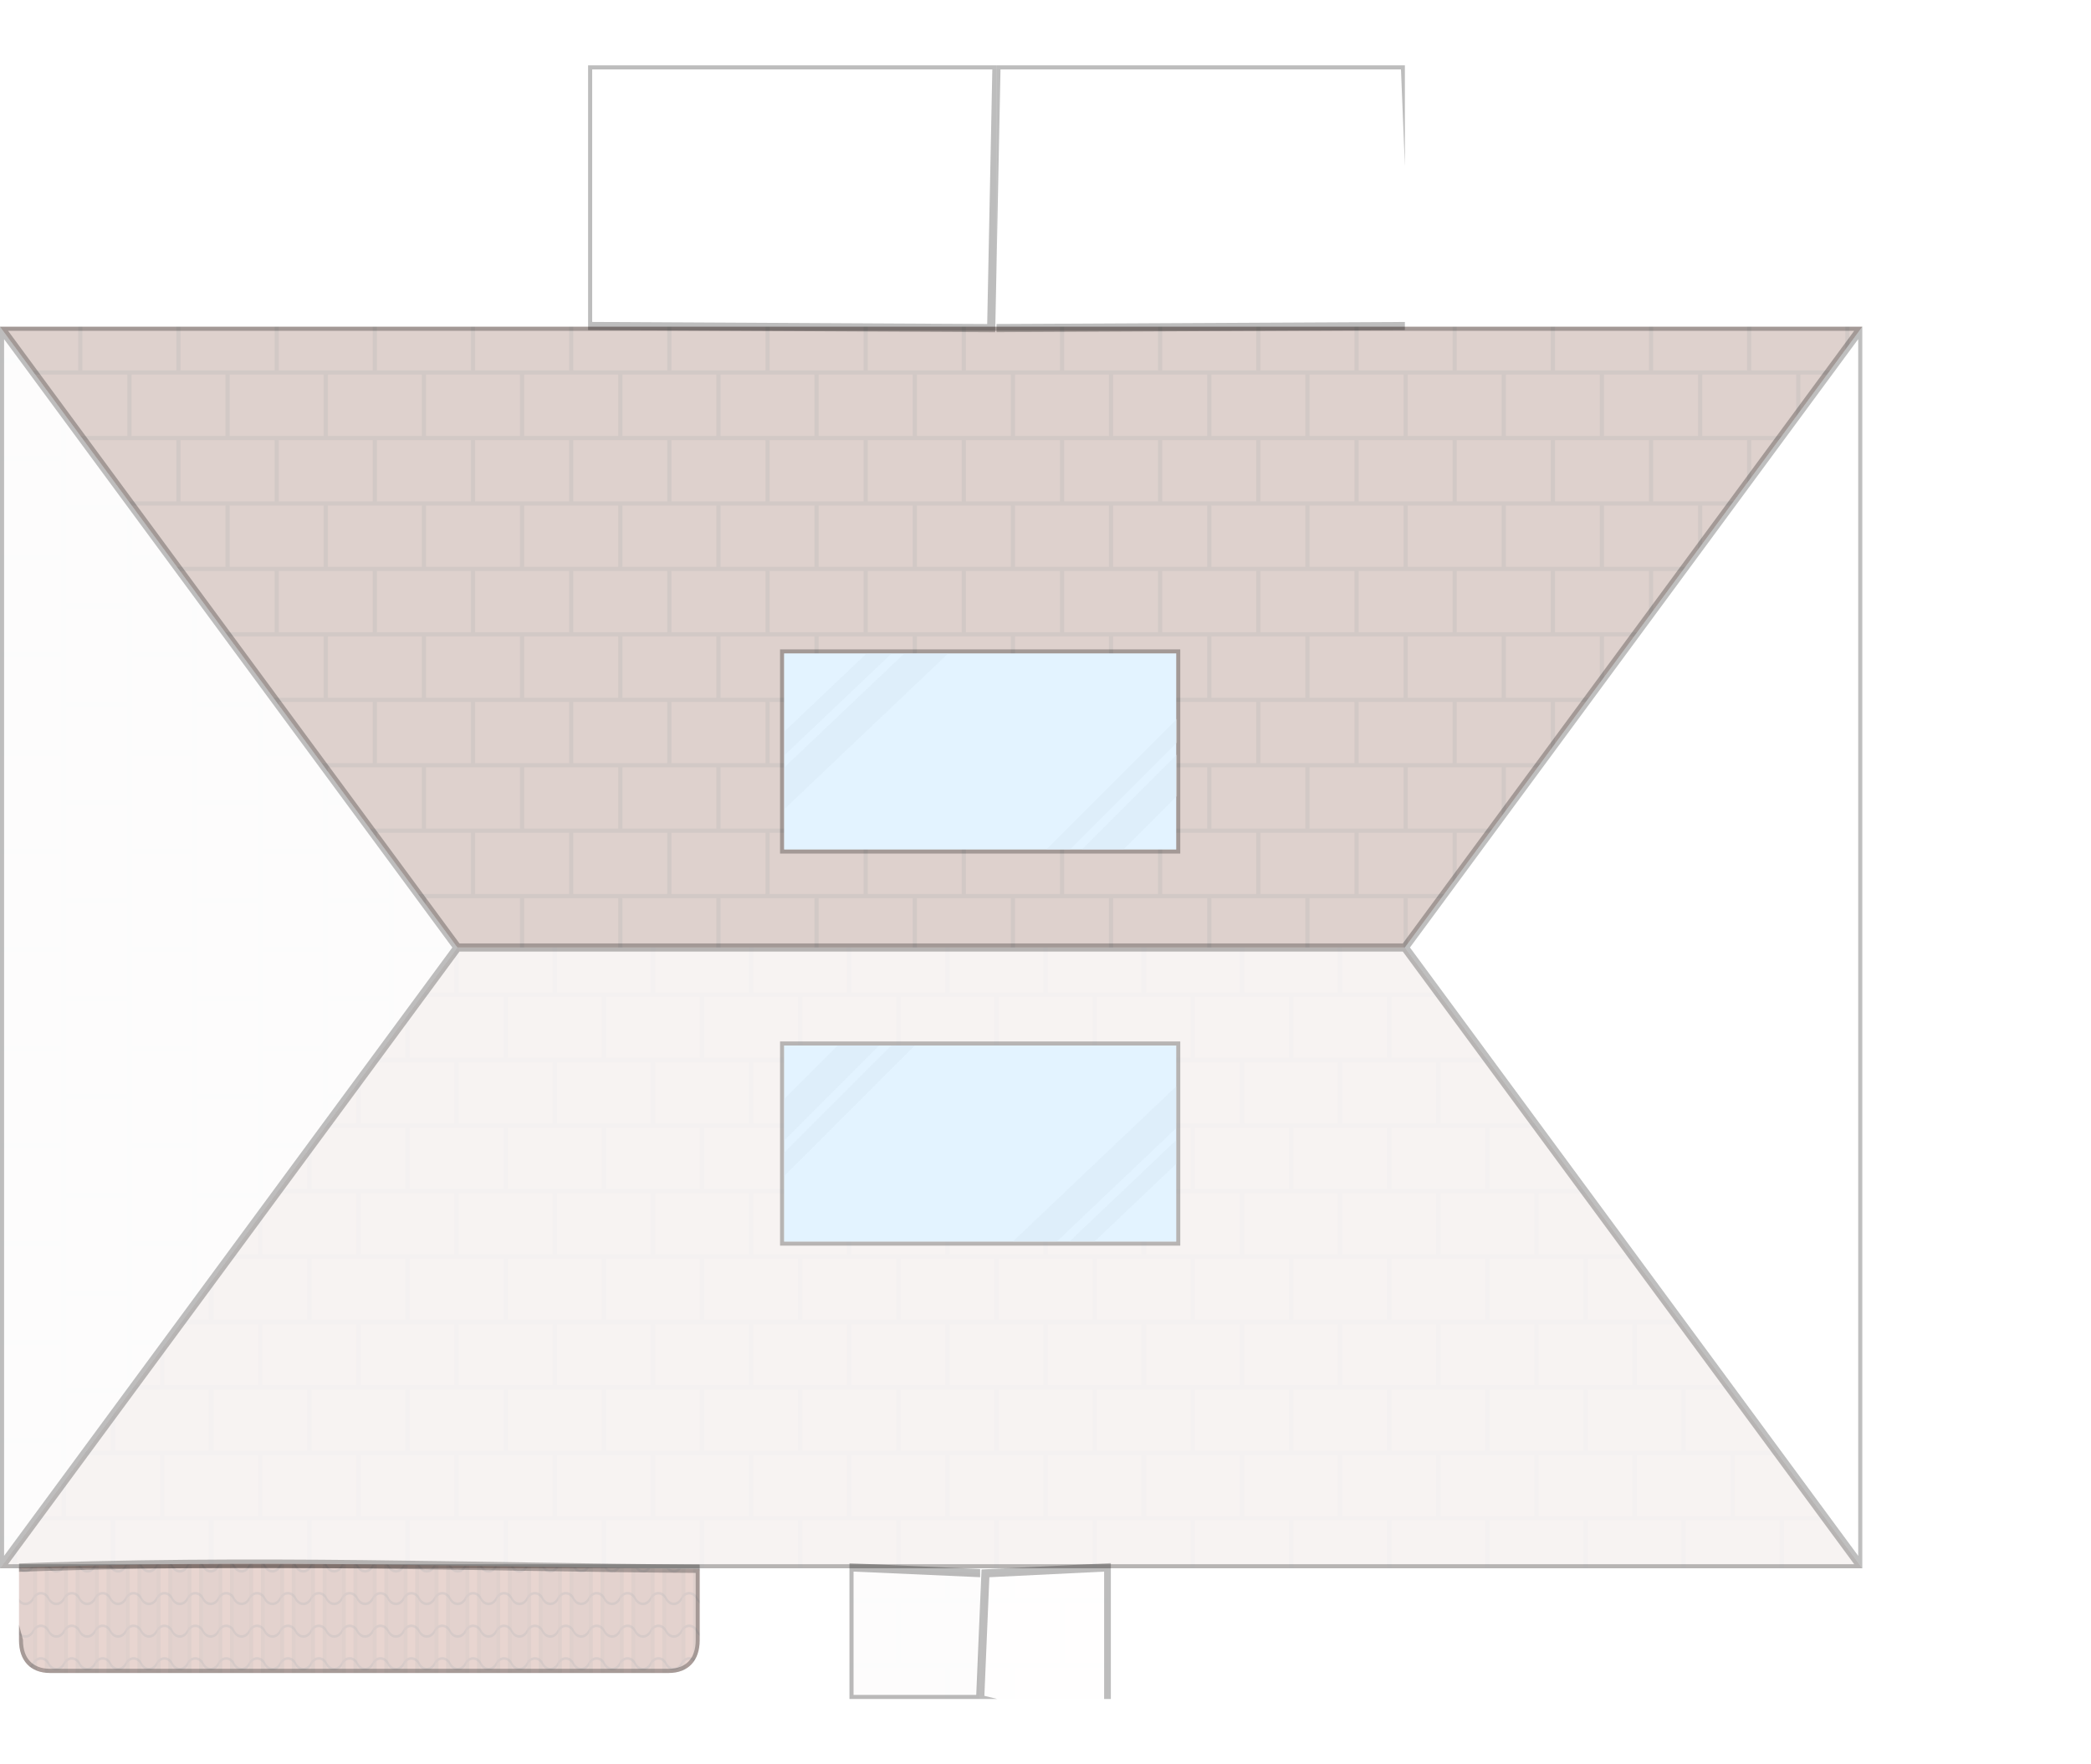 <?xml version="1.0" encoding="UTF-8" standalone="no"?>
<svg
   xmlns:dc="http://purl.org/dc/elements/1.1/"
   xmlns:cc="http://creativecommons.org/ns#"
   xmlns:rdf="http://www.w3.org/1999/02/22-rdf-syntax-ns#"
   xmlns:svg="http://www.w3.org/2000/svg"
   xmlns="http://www.w3.org/2000/svg"
   xmlns:xlink="http://www.w3.org/1999/xlink"
   xmlns:sodipodi="http://sodipodi.sourceforge.net/DTD/sodipodi-0.dtd"
   xmlns:inkscape="http://www.inkscape.org/namespaces/inkscape"
   width="2048"
   height="1728"
   viewBox="0 0 541.867 457.2"
   version="1.1"
   id="svg7743"
   sodipodi:docname="map-building-mansion-ceiling.svg"
   inkscape:version="0.92.3 (2405546, 2018-03-11)">
  <sodipodi:namedview
     pagecolor="#ffffff"
     bordercolor="#666666"
     borderopacity="1"
     objecttolerance="10"
     gridtolerance="10"
     guidetolerance="10"
     inkscape:pageopacity="0"
     inkscape:pageshadow="2"
     inkscape:window-width="2400"
     inkscape:window-height="1271"
     id="namedview7745"
     showgrid="false"
     inkscape:zoom="0.38628982"
     inkscape:cx="1132.5204"
     inkscape:cy="581.23493"
     inkscape:window-x="2391"
     inkscape:window-y="-9"
     inkscape:window-maximized="1"
     inkscape:current-layer="svg7743" />
  <defs
     id="defs7709">
    <pattern
       xlink:href="#a"
       id="n"
       patternTransform="rotate(-90 -18.105 185.121) scale(.265)" />
    <pattern
       xlink:href="#b"
       id="a"
       patternTransform="rotate(-90 -20.751 187.767) scale(.265)" />
    <pattern
       xlink:href="#b"
       id="k"
       patternTransform="rotate(-90 -62.025 237.508) scale(.265)" />
    <pattern
       xlink:href="#c"
       id="f"
       patternTransform="translate(-367.268 243.216) scale(.107)" />
    <pattern
       xlink:href="#d"
       id="c"
       patternTransform="translate(-896 1216) scale(.406)" />
    <pattern
       xlink:href="#e"
       id="d"
       patternTransform="translate(-367.268 243.216) scale(.107)" />
    <pattern
       patternUnits="userSpaceOnUse"
       width="128"
       height="128"
       patternTransform="translate(-282.6 234.75) scale(.265)"
       id="e">
      <path
         fill="none"
         stroke-width="3.78"
         d="M0 0h128v128H0z"
         id="path7649" />
      <path
         fill="none"
         stroke-width="3.78"
         d="M0 0h128v128H0z"
         id="path7651" />
      <path
         fill="none"
         stroke-width="3.78"
         d="M0 0h128v128H0z"
         id="path7653" />
      <path
         fill="none"
         stroke-width="3.78"
         d="M0 0h128v128H0z"
         id="path7655" />
      <path
         fill="none"
         stroke-width="3.78"
         d="M0 0h128v128H0z"
         id="path7657" />
      <path
         fill="none"
         stroke-width="3.78"
         d="M0 0h128v128H0z"
         id="path7659" />
      <path
         fill="#a86050"
         stroke-width="8"
         d="M0 0h128v128H0z"
         id="path7661" />
      <path
         fill-opacity=".196"
         stroke-width="11.314"
         d="M64 0h16v128H64z"
         id="path7663" />
      <path
         d="M0 88c16 32 48 32 64 0v16c-16 24-48 24-64 0zm128 16c-16-32-48-32-64 0V88c16-24 48-24 64 0z"
         fill="#251512"
         stroke-width="5.657"
         id="path7665" />
      <path
         fill-opacity=".196"
         stroke-width="11.314"
         d="M112 0h16v128h-16z"
         id="path7667" />
      <path
         fill-opacity=".384"
         stroke-width="22.745"
         d="M0 0h64.668v128H0z"
         id="path7669" />
    </pattern>
    <clipPath
       id="j">
      <path
         d="M-96.334 175.483L-214.868 336.35V14.616z"
         fill="url(#f)"
         stroke-width="3.461"
         id="path7672" />
    </clipPath>
    <pattern
       patternUnits="userSpaceOnUse"
       width="192"
       height="128"
       patternTransform="translate(-214.868 167.016) scale(.265)"
       id="b">
      <path
         fill="#845142"
         stroke-width="18.516"
         stroke-miterlimit="10"
         d="M0 0h192v128H0z"
         id="path7675" />
      <path
         transform="rotate(90)"
         fill-opacity=".354"
         stroke-width="9.54"
         stroke-miterlimit="10"
         d="M124-192h4V0h-4zm-64 0h4V0h-4z"
         id="path7677" />
      <path
         fill-opacity=".354"
         stroke-width="5.333"
         stroke-miterlimit="10"
         d="M92 64h4v60h-4zm96 0h4v60h-4zM140 0h4v60h-4zM44 0h4v60h-4z"
         id="path7679" />
    </pattern>
    <clipPath
       id="i">
      <path
         d="M-11.668 188.183L-130.2 349.05h482.6L233.866 188.183zM73 213.583h101.6v50.8H73z"
         fill="#ffd7b9"
         stroke-width="3.461"
         id="path7682" />
    </clipPath>
    <clipPath
       id="h">
      <path
         d="M242.332 128.916L360.866-31.95h-482.6L-3.201 128.916zm-59.266-25.4h-101.6v-50.8h101.6z"
         fill="#ffd7b9"
         stroke-width="3.461"
         id="path7685" />
    </clipPath>
    <clipPath
       id="l">
      <path
         d="M123.8 361.75v-59.267l-33.868 16.933v42.334z"
         fill="#b22e2e"
         stroke-width="1.673"
         id="path7688" />
    </clipPath>
    <clipPath
       id="m">
      <path
         d="M128.032-61.584v127L22.2 23.083v-84.667z"
         fill="#b22e2e"
         stroke-width="1.673"
         id="path7691" />
    </clipPath>
    <pattern
       xlink:href="#g"
       id="p"
       patternTransform="translate(-282.6 234.75) scale(.066)" />
    <pattern
       patternUnits="userSpaceOnUse"
       width="128"
       height="128"
       patternTransform="translate(-282.6 234.75) scale(.265)"
       id="g">
      <path
         fill="#a86050"
         stroke-width="8"
         d="M0 0h128v128H0z"
         id="path7695" />
      <path
         fill-opacity=".196"
         stroke-width="11.314"
         d="M64 0h16v128H64z"
         id="path7697" />
      <path
         d="M0 88c16 32 48 32 64 0v16c-16 24-48 24-64 0zm128 16c-16-32-48-32-64 0V88c16-24 48-24 64 0z"
         fill="#724138"
         stroke-width="5.657"
         id="path7699" />
      <path
         fill-opacity=".196"
         stroke-width="11.314"
         d="M112 0h16v128h-16z"
         id="path7701" />
      <path
         fill-opacity=".116"
         stroke-width="22.627"
         d="M0 0h64v128H0z"
         id="path7703" />
    </pattern>
    <clipPath
       id="o">
      <path
         d="M-130.2 327.883H56.065v25.4c0 5.292-3.175 8.467-8.467 8.467h-169.333c-5.292 0-8.467-3.175-8.467-8.467z"
         fill="#595959"
         stroke-width="7.269"
         id="path7706" />
    </clipPath>
  </defs>
  <path
     clip-path="url(#h)"
     d="M242.332 128.916L360.866-31.95h-482.6L-3.201 128.916zm-59.266-25.4h-101.6v-50.8h101.6z"
     transform="translate(121.734 116.617)"
     fill="url(#b)"
     stroke="#000"
     stroke-width="2.117"
     id="path7711"
     style="opacity:0.267" />
  <path
     clip-path="url(#i)"
     d="M-11.668 188.183L-130.2 349.05h482.6L233.866 188.183zM73 213.583h101.6v50.8H73z"
     transform="translate(130.2 57.35)"
     fill="url(#b)"
     stroke="#000"
     stroke-width="2.117"
     id="path7713"
     style="opacity:0.26" />
  <path
     d="M-96.334 175.483L-214.868 336.35V14.616z"
     clip-path="url(#j)"
     transform="translate(214.868 70.05)"
     fill="url(#k)"
     stroke="#000"
     stroke-width="2.117"
     stroke-opacity=".97"
     id="path7715"
     style="opacity:0.26" />
  <path
     transform="rotate(-180 133.866 210.508)"
     clip-path="url(#j)"
     d="M-96.334 175.483L-214.868 336.35V14.616z"
     fill="url(#k)"
     stroke="#000"
     stroke-width="2.117"
     stroke-opacity=".97"
     id="path7717"
     style="opacity:0.26" />
  <path
     d="M230.91 270.933l-27.71 27.71v6.157l33.867-33.867zm-13.855 0L203.2 284.788v10.776l24.63-24.63zm87.745 24.505l-27.68 26.295h6.513l21.167-20.108zm0-13.921l-42.333 40.216h11.397l30.936-29.389zm-27.517-61.384l27.71-27.709v-6.157l-33.867 33.866zm13.855 0l13.854-13.854v-10.776l-24.63 24.63zm-87.746-24.504l27.68-26.296h-6.513l-21.167 20.109zm0 13.921l42.334-40.217h-11.398l-30.936 29.39z"
     fill="#ededed"
     fill-opacity=".395"
     id="path7721" />
  <path
     fill="#b9e1ff"
     fill-opacity=".396"
     d="M203.2 270.933h101.6v50.8H203.2zm0-101.6h101.6v50.8H203.2z"
     id="path7723" />
  <path
     d="M 123.8,361.75 125.17,329.195 89.932,327.635 V 361.75 Z"
     clip-path="url(#l)"
     transform="translate(130.2,78.517)"
     id="path7727"
     style="opacity:0.267;fill:url(#b);stroke:#000000;stroke-width:2.117"
     inkscape:connector-curvature="0"
     sodipodi:nodetypes="ccccc" />
  <path
     clip-path="url(#l)"
     d="m 123.8,361.75 -1.37,-32.555 -31.813,-1.56 v 42.334 z"
     transform="matrix(-1,0,0,1,377.8,78.517)"
     id="path7729"
     style="opacity:0.26;fill:url(#b);stroke:#000000;stroke-width:2.117"
     inkscape:connector-curvature="0"
     sodipodi:nodetypes="ccccc" />
  <path
     d="M 128.032,-61.584 126.662,6.512 22.2,5.96 V -61.584 Z"
     clip-path="url(#m)"
     transform="translate(130.2,78.517)"
     id="path7733"
     style="opacity:0.26;fill:url(#a);stroke:#000000;stroke-width:2.117"
     inkscape:connector-curvature="0"
     sodipodi:nodetypes="ccccc" />
  <path
     d="M 128.032,-61.584 129.404,6.512 19.46,5.96 22.2,-61.584 Z"
     clip-path="url(#m)"
     transform="matrix(-1,0,0,1,386.266,78.517)"
     id="path7737"
     style="opacity:0.26;fill:url(#n);stroke:#000000;stroke-width:2.117"
     inkscape:connector-curvature="0"
     sodipodi:nodetypes="ccccc" />
  <path
     d="m -135.442,334.617 c 70.66,-2.577 130.653,-0.207 191.507,0.115 V 353.283 c 0,5.292 -3.175,8.467 -8.467,8.467 h -169.333 c -5.292,0 -8.467,-3.175 -8.467,-8.467 z"
     clip-path="url(#o)"
     transform="matrix(0.947,0,0,1,128.226,71.783)"
     id="path7741"
     style="opacity:0.267;fill:url(#p);stroke:#000000;stroke-width:2.175"
     inkscape:connector-curvature="0"
     sodipodi:nodetypes="ccssscc" />
</svg>
